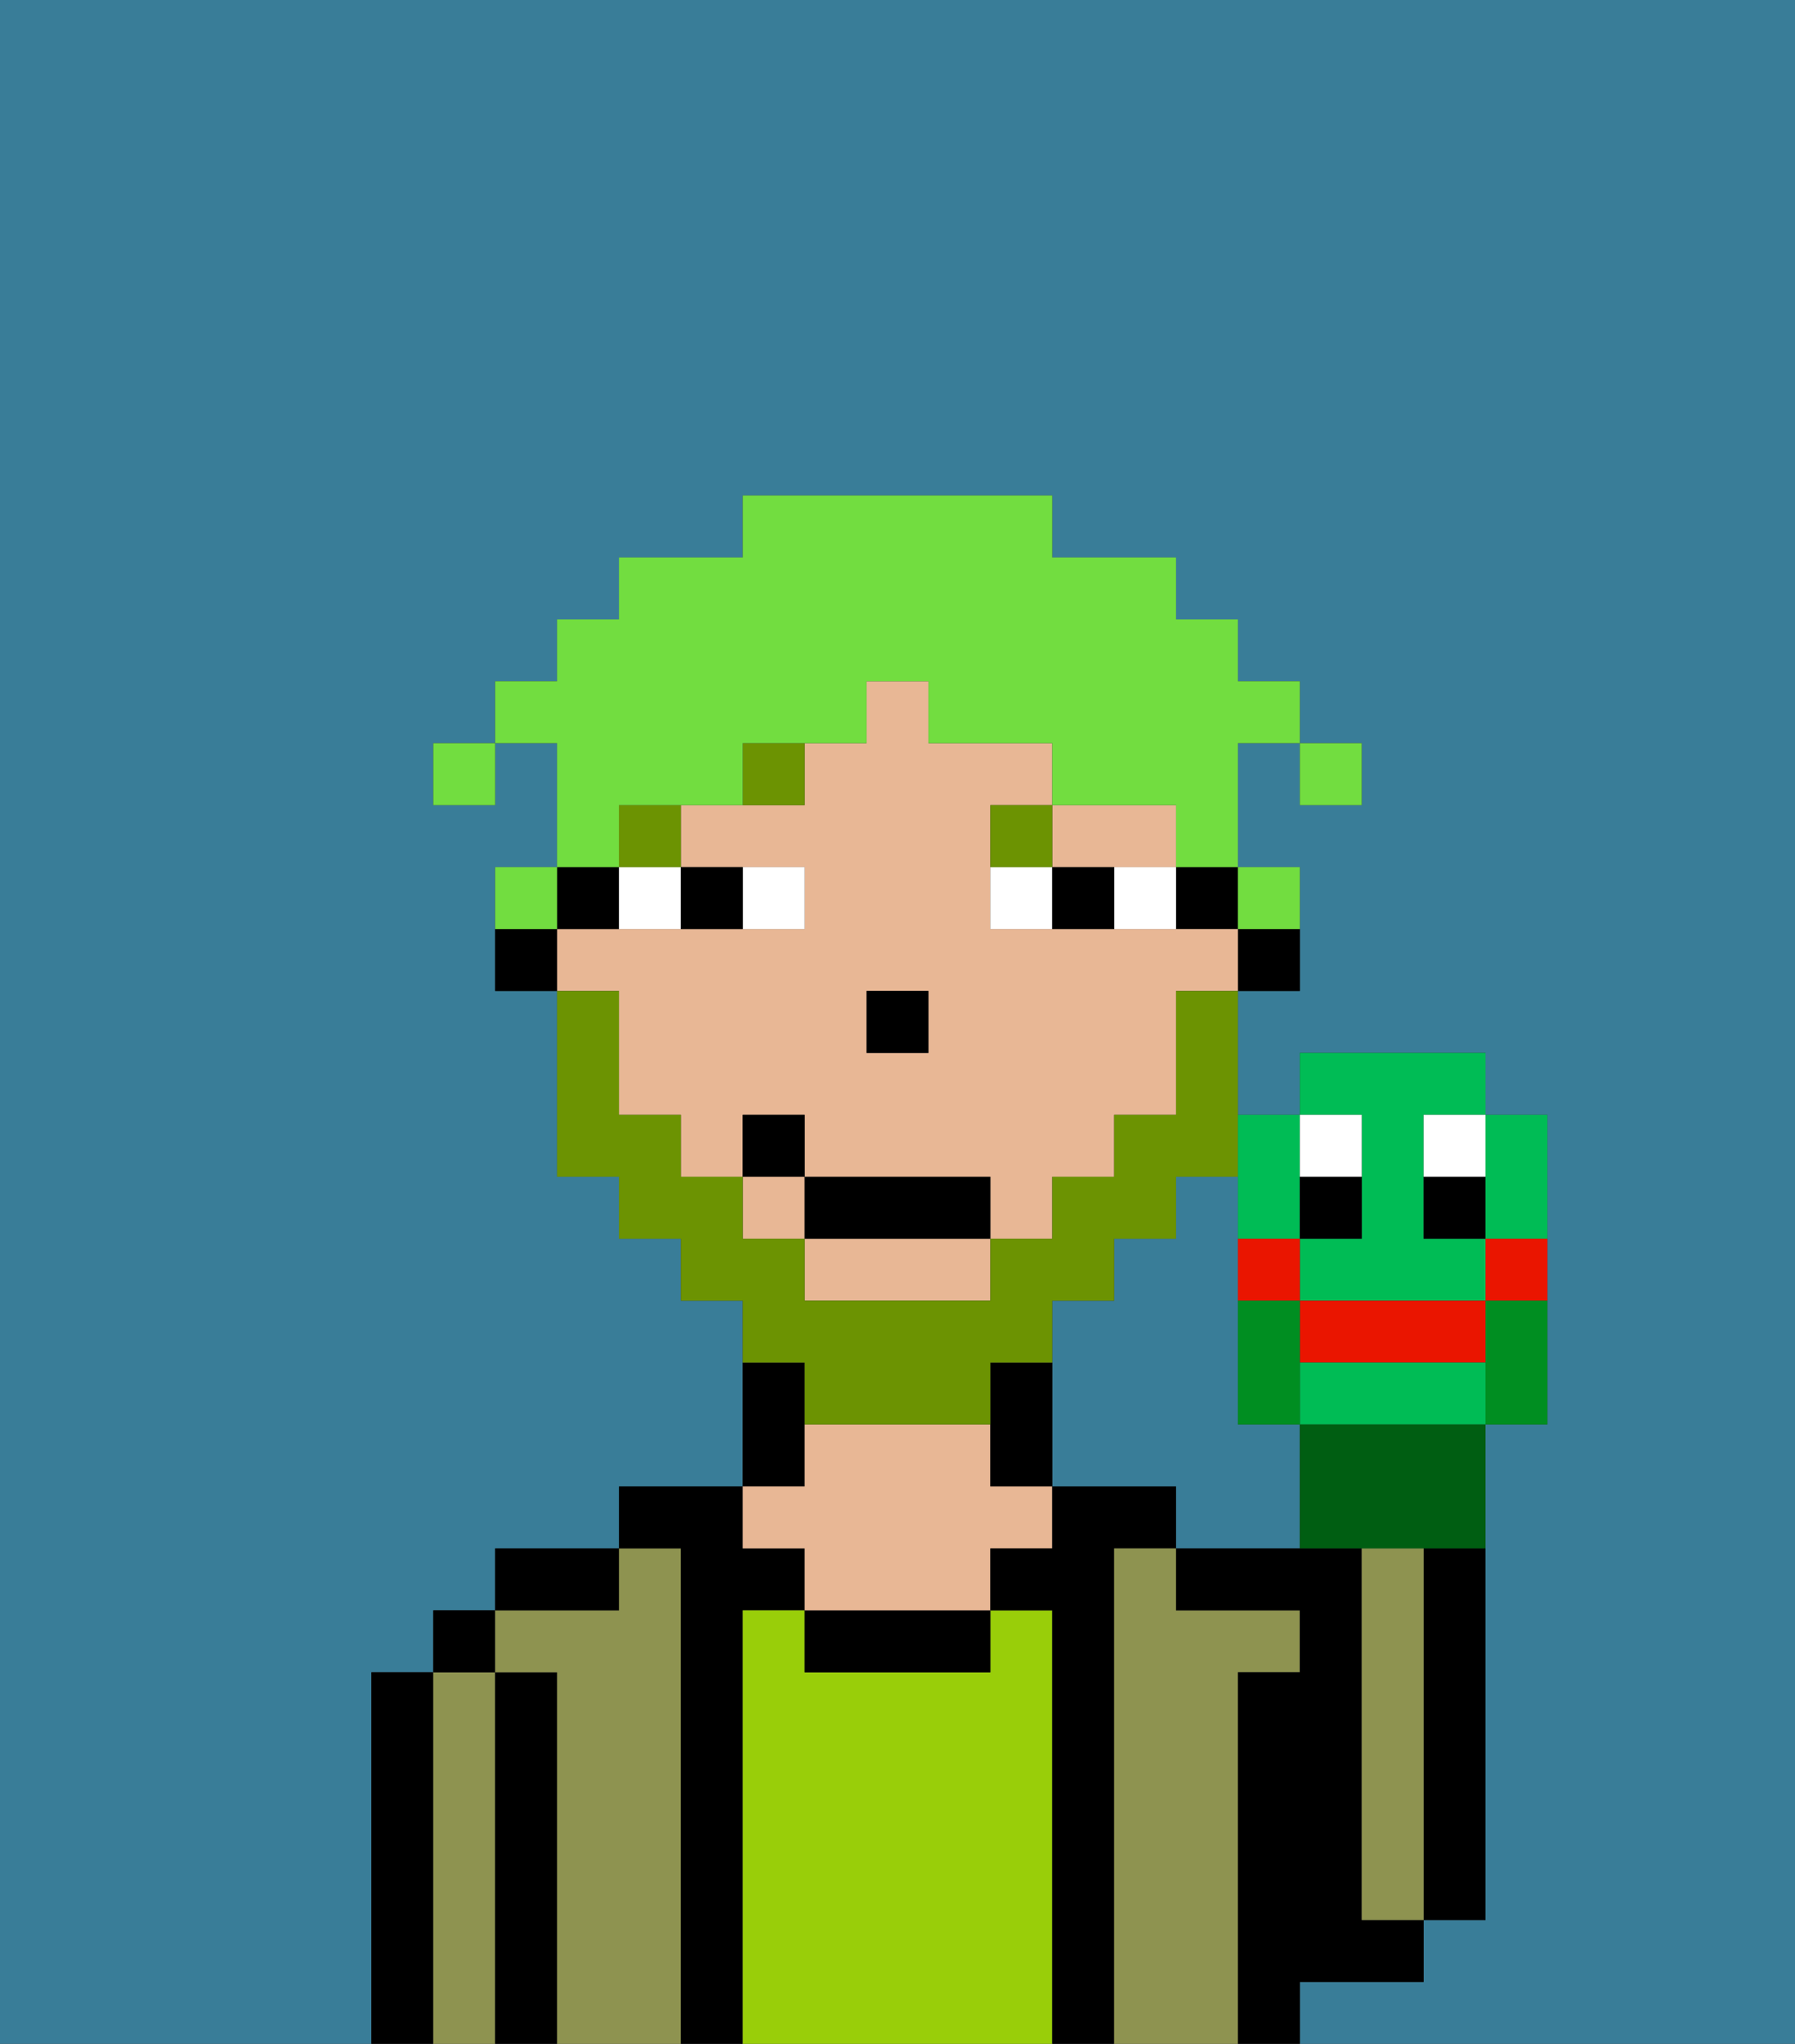 <svg xmlns="http://www.w3.org/2000/svg" viewBox="0 0 29 33"><rect x="0" y="0" width="29" height="33" fill="#333333" stroke="none"/><defs><style>polygon,rect,path{shape-rendering:crispedges;}.ma80-1{fill:#397d98;}.ma80-2{fill:#000000;}.ma80-3{fill:#8e9350;}.ma80-4{fill:#99ce09;}.ma80-5{fill:#e8b795;}.ma80-6{fill:#ffffff;}.ma80-7{fill:#6c9302;}.ma80-8{fill:#6c9302;}.ma80-9{fill:#72dd40;}.ma80-10{fill:#00bc55;}.ma80-11{fill:#ffffff;}.ma80-12{fill:#ea1500;}.ma80-13{fill:#005e12;}.ma80-14{fill:#008e21;}</style></defs><path class="ma80-1" d="M6,32V27H7V26H8V25h2V24h2V21H11V20H10V19H9V16H8V14H9V12H8v1H7V12H8V11H9V10h1V9h2V8h5V9h2v1h1v1h1v1h1v1H21V12H20v2h1v2H20v2h1V17h3v1h1v5H24v8H23v1H21v1h8V0H0V33H6Z"/><path class="ma80-1" d="M20,23V19H19v1H18v1H17v3h2v1h2V23Z"/><path class="ma80-2" d="M23,26v5h1V25H23Z"/><path class="ma80-2" d="M7,27H6v6H7V27Z"/><path class="ma80-3" d="M8,27H7v6H8V27Z"/><rect class="ma80-2" x="7" y="26" width="1" height="1"/><path class="ma80-2" d="M9,27H8v6H9V27Z"/><path class="ma80-3" d="M11,25H10v1H8v1H9v6h2V25Z"/><path class="ma80-2" d="M10,25H8v1h2Z"/><path class="ma80-2" d="M12,26h1V25H12V24H10v1h1v8h1V26Z"/><path class="ma80-4" d="M17,26H16v1H13V26H12v7h5V26Z"/><path class="ma80-2" d="M13,23V22H12v2h1Z"/><path class="ma80-2" d="M13,26v1h3V26H13Z"/><path class="ma80-5" d="M13,25v1h3V25h1V24H16V23H13v1H12v1Z"/><path class="ma80-2" d="M18,25h1V24H17v1H16v1h1v7h1V25Z"/><path class="ma80-3" d="M20,27h1V26H19V25H18v8h2V27Z"/><path class="ma80-2" d="M22,32h1V31H22V25H19v1h2v1H20v6h1V32Z"/><path class="ma80-3" d="M23,26V25H22v6h1V26Z"/><path class="ma80-2" d="M20,16h1V15H20Z"/><rect class="ma80-2" x="19" y="14" width="1" height="1"/><rect class="ma80-5" x="12" y="19" width="1" height="1"/><path class="ma80-5" d="M10,17v1h1v1h1V18h1v1h3v1h1V19h1V18h1V16h1V15H16V13h1V12H15V11H14v1H13v1H11v1h2v1H9v1h1Zm4-1h1v1H14Z"/><path class="ma80-5" d="M18,14h1V13H17v1Z"/><path class="ma80-5" d="M13,21h3V20H13Z"/><path class="ma80-2" d="M16,22v2h1V22Z"/><path class="ma80-2" d="M10,15V14H9v1Z"/><path class="ma80-2" d="M8,15v1H9V15Z"/><rect class="ma80-2" x="14" y="16" width="1" height="1"/><path class="ma80-6" d="M13,15V14H12v1Z"/><path class="ma80-6" d="M10,15h1V14H10Z"/><path class="ma80-6" d="M18,14v1h1V14Z"/><path class="ma80-6" d="M16,14v1h1V14Z"/><path class="ma80-2" d="M12,15V14H11v1Z"/><path class="ma80-2" d="M17,14v1h1V14Z"/><rect class="ma80-7" x="10" y="13" width="1" height="1"/><path class="ma80-7" d="M12,13h1V12H12Z"/><path class="ma80-7" d="M17,13H16v1h1Z"/><path class="ma80-8" d="M13,23h3V22h1V21h1V20h1V19h1V16H19v2H18v1H17v1H16v1H13V20H12V19H11V18H10V16H9v3h1v1h1v1h1v1h1Z"/><rect class="ma80-2" x="13" y="19" width="3" height="1"/><rect class="ma80-2" x="12" y="18" width="1" height="1"/><rect class="ma80-9" x="21" y="12" width="1" height="1"/><path class="ma80-9" d="M10,13h2V12h2V11h1v1h2v1h2v1h1V12h1V11H20V10H19V9H17V8H12V9H10v1H9v1H8v1H9v2h1Z"/><path class="ma80-9" d="M21,15V14H20v1Z"/><path class="ma80-9" d="M9,14H8v1H9Z"/><rect class="ma80-9" x="7" y="12" width="1" height="1"/><path class="ma80-10" d="M22,19v1H21v1h3V20H23V18h1V17H21v1h1Z"/><path class="ma80-10" d="M20,20h1V18H20v2Z"/><path class="ma80-11" d="M22,19V18H21v1Z"/><path class="ma80-2" d="M22,19H21v1h1Z"/><path class="ma80-11" d="M23,19h1V18H23Z"/><path class="ma80-2" d="M23,19v1h1V19Z"/><path class="ma80-12" d="M24,22V21H21v1Z"/><path class="ma80-10" d="M21,22v1h3V22Z"/><path class="ma80-10" d="M24,20h1V18H24v2Z"/><path class="ma80-13" d="M21,23v2h3V23H21Z"/><path class="ma80-12" d="M24,20.333V21h1V20H24Z"/><path class="ma80-12" d="M20,21h1V20H20v1Z"/><path class="ma80-14" d="M20,22v1h1V21H20Z"/><path class="ma80-14" d="M24,21.222V23h1V21H24Z"/></svg>